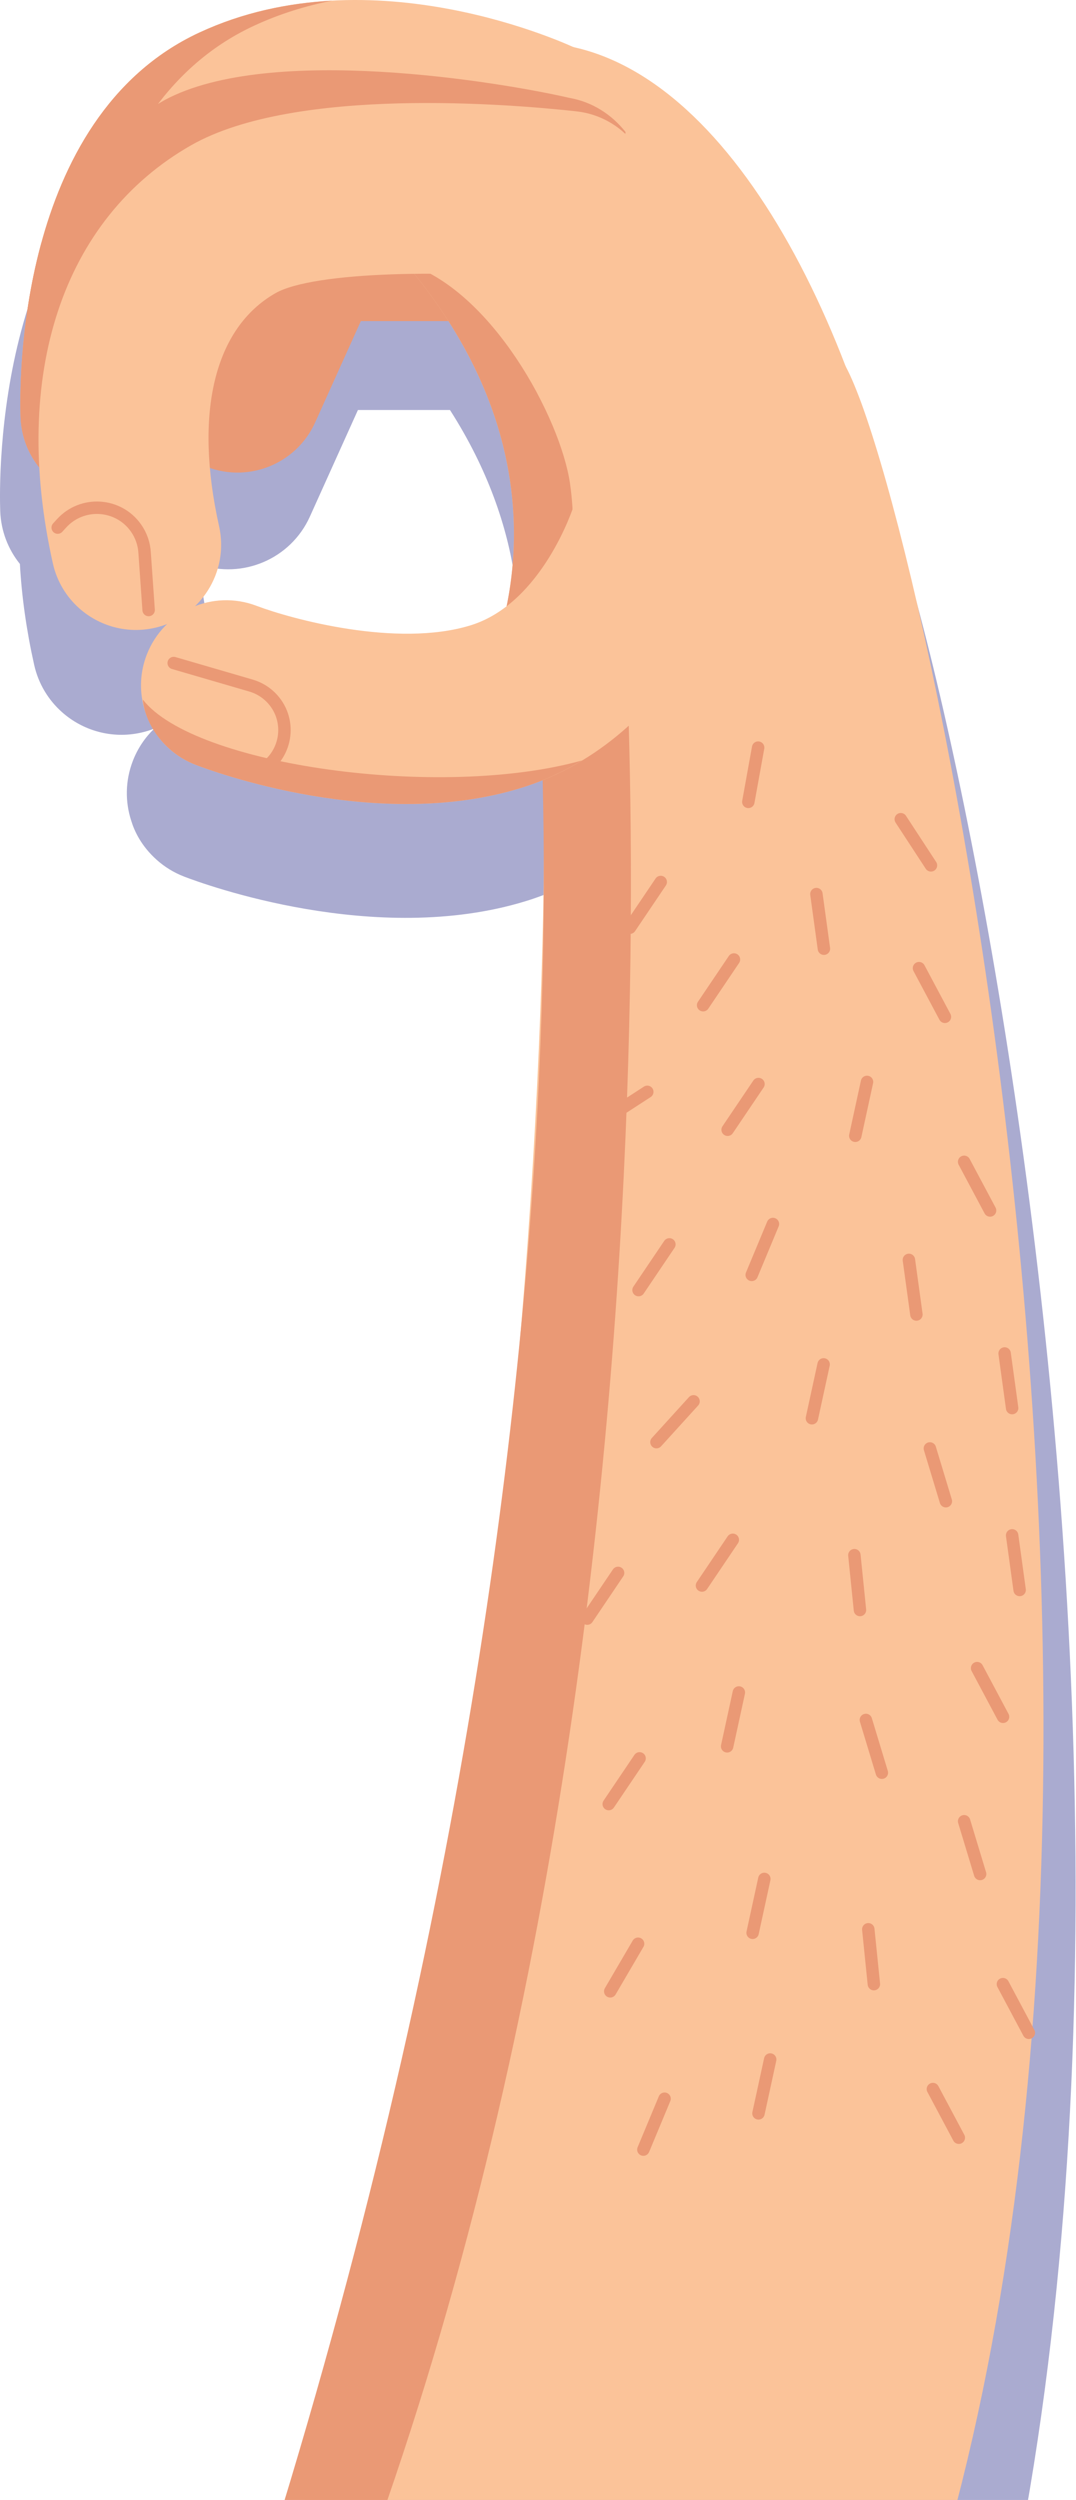 <svg width="164" height="381" viewBox="0 0 164 381" fill="none" xmlns="http://www.w3.org/2000/svg">
<path opacity="0.385" fill-rule="evenodd" clip-rule="evenodd" d="M31.843 95.372C31.113 92.101 30.625 88.981 30.367 86.025C36.957 88.292 44.312 85.207 47.233 78.728L54.555 62.487L68.583 62.485C80.205 80.657 80.164 97.208 77.912 108.192C76.207 109.508 74.284 110.585 72.132 111.247C60.336 114.88 43.392 110.223 37.856 108.125C34.547 106.86 31.047 106.969 27.989 108.172C31.3 104.979 32.917 100.188 31.843 95.372ZM132.246 69.759C121.99 43.06 106.718 22.568 88.644 18.581C84.463 16.697 61.184 6.98 38.009 12.92C38.006 12.921 38.003 12.922 37.999 12.923C37.592 13.027 37.186 13.137 36.78 13.251C36.736 13.263 36.692 13.274 36.649 13.286C36.28 13.391 35.913 13.501 35.545 13.614C35.465 13.638 35.385 13.661 35.305 13.686C34.971 13.79 34.637 13.899 34.303 14.01C34.191 14.047 34.079 14.082 33.967 14.12C33.663 14.224 33.359 14.334 33.055 14.443C32.915 14.493 32.776 14.54 32.636 14.591C32.354 14.696 32.072 14.807 31.79 14.916C31.631 14.978 31.472 15.036 31.313 15.1C31.038 15.21 30.763 15.327 30.489 15.442C30.325 15.511 30.161 15.576 29.997 15.647C29.56 15.835 29.125 16.03 28.69 16.232C-0.786 29.926 -0.135 73.022 0.035 77.891C0.145 80.947 1.252 83.731 3.032 85.946C3.304 90.882 4.023 96.019 5.205 101.316C5.851 104.208 7.371 106.677 9.426 108.512C12.594 111.341 17.034 112.653 21.496 111.657C22.195 111.502 22.868 111.295 23.513 111.042C22.12 112.382 20.989 114.038 20.248 115.961C19.069 119.018 19.065 122.238 20.015 125.125C20.494 126.694 21.553 128.961 23.89 131.048C25.085 132.115 26.489 132.989 28.072 133.598C30.991 134.723 57.242 144.383 80.161 137.327C80.592 137.194 81.017 137.055 81.439 136.911C81.553 136.872 81.666 136.83 81.781 136.79C82.1 136.677 82.419 136.564 82.733 136.445C82.816 136.414 82.897 136.381 82.98 136.35C83.217 136.259 83.455 136.17 83.688 136.075C83.802 140.696 83.87 145.678 83.871 151.011C83.614 171.852 82.474 196.903 80.205 224.001C74.4 284.039 60.387 362.108 29.282 451.934C27.972 454.625 30.202 456.704 34.471 458.419C46.365 463.509 74.617 465.182 85.587 469.772C86.974 470.355 88.084 470.98 88.845 471.66C90.683 473.302 92.776 474.72 95.099 475.85C95.484 476.037 95.872 476.212 96.262 476.38C96.322 476.405 96.381 476.432 96.441 476.458C96.807 476.612 97.174 476.757 97.543 476.894C97.625 476.925 97.708 476.955 97.79 476.985C98.151 477.116 98.513 477.239 98.877 477.353C98.962 477.379 99.047 477.405 99.132 477.431C99.499 477.542 99.868 477.649 100.238 477.745C100.303 477.761 100.368 477.775 100.433 477.792C100.763 477.874 101.094 477.95 101.426 478.02C101.514 478.039 101.603 478.059 101.692 478.077C102.04 478.147 102.389 478.207 102.738 478.263C102.856 478.282 102.974 478.301 103.091 478.318C103.426 478.367 103.762 478.41 104.097 478.447C104.227 478.461 104.357 478.472 104.486 478.485C104.813 478.515 105.139 478.542 105.465 478.561C105.598 478.568 105.73 478.572 105.863 478.578C106.118 478.589 106.373 478.596 106.627 478.603C106.811 478.603 106.996 478.603 107.18 478.603C107.436 478.603 107.693 478.596 107.949 478.587C108.11 478.581 108.272 478.576 108.434 478.568C108.726 478.552 109.017 478.532 109.308 478.507C109.483 478.492 109.659 478.476 109.834 478.458C110.072 478.433 110.308 478.405 110.545 478.374C110.772 478.344 110.999 478.311 111.225 478.276C111.395 478.249 111.565 478.221 111.734 478.191C112.024 478.141 112.312 478.085 112.6 478.025C112.751 477.993 112.903 477.961 113.054 477.926C113.351 477.859 113.646 477.786 113.94 477.709C114.089 477.671 114.238 477.632 114.387 477.59C114.593 477.533 114.798 477.473 115.003 477.41C115.125 477.373 115.247 477.333 115.369 477.294C115.693 477.19 116.016 477.081 116.336 476.965C116.444 476.926 116.552 476.885 116.659 476.845C116.991 476.72 117.321 476.589 117.648 476.45C117.75 476.408 117.852 476.364 117.954 476.32C123.702 473.816 128.624 469.337 131.583 463.258C196.631 329.618 145.733 94.646 132.246 69.759Z" fill="#232586"/>
<path fill-rule="evenodd" clip-rule="evenodd" d="M87.616 438.003C79.175 430.469 25.759 429.924 30.958 419.246C82.469 313.455 88.069 106.612 79.853 79.757C75.664 66.062 80.562 51.347 93.777 45.816C106.996 40.284 122.074 43.263 128.899 55.853C141.728 79.517 190.144 302.942 128.269 430.014C121.996 442.896 106.457 448.259 93.564 441.986C91.355 440.913 89.364 439.564 87.616 438.003Z" fill="#FBC399"/>
<path fill-rule="evenodd" clip-rule="evenodd" d="M107.65 439.803C105.439 438.727 103.448 437.378 101.702 435.819C93.26 428.283 40.297 427.947 45.042 417.06C110.828 266.146 94.574 79.094 93.937 77.572C88.535 64.641 94.405 49.833 107.044 44.021C102.684 43.469 98.126 43.996 93.777 45.816C80.562 51.347 74.333 66.542 79.853 79.757C80.491 81.28 100.055 219.786 30.958 419.246C27.071 430.467 79.175 430.469 87.616 438.003C89.365 439.564 91.355 440.913 93.564 441.986C100.857 445.532 108.992 445.355 115.821 442.203C113.055 441.861 110.295 441.089 107.65 439.803Z" fill="#EA9975"/>
<path fill-rule="evenodd" clip-rule="evenodd" d="M27.549 68.724C23.437 65.054 21.978 59.007 24.365 53.717L34.778 30.635C36.876 25.984 41.507 22.995 46.611 22.992L87.583 22.991C94.749 22.991 100.563 28.801 100.564 35.961C100.566 43.124 94.754 48.936 87.585 48.935L54.999 48.939L48.034 64.382C45.087 70.913 37.4 73.819 30.866 70.877C29.624 70.318 28.512 69.585 27.549 68.724Z" fill="#EA9975"/>
<path fill-rule="evenodd" clip-rule="evenodd" d="M72.645 105.394C100.225 114.656 143.343 113.934 137.911 87.169C129.049 43.503 107.065 4.856 79.548 6.57C79.548 6.57 63.953 22.692 61.783 40.101C91.002 74.457 72.645 105.394 72.645 105.394Z" fill="#FBC399"/>
<path fill-rule="evenodd" clip-rule="evenodd" d="M86.88 73.698C85.445 63.744 74.929 44.078 61.783 40.101C91.003 74.456 72.645 105.394 72.645 105.394C79.626 107.738 89.571 92.406 86.88 73.698Z" fill="#EA9975"/>
<path fill-rule="evenodd" clip-rule="evenodd" d="M7.467 72.807C4.919 70.532 3.27 67.265 3.139 63.586C2.976 58.955 2.357 17.978 30.395 4.957C56.688 -7.251 86.75 6.857 88.016 7.463C94.483 10.562 97.214 18.308 94.114 24.771C91.022 31.22 83.294 33.951 76.837 30.882C71.199 28.242 53.852 22.675 41.332 28.487C31.432 33.085 28.776 53.89 29.087 62.672C29.34 69.833 23.734 75.843 16.572 76.093C13.087 76.218 9.875 74.956 7.467 72.807Z" fill="#FBC399"/>
<path fill-rule="evenodd" clip-rule="evenodd" d="M15.765 71.782C13.218 69.508 11.567 66.241 11.439 62.559C11.275 57.931 10.655 16.952 38.694 3.933C42.62 2.107 46.631 0.883 50.617 0.101C43.987 0.459 37.072 1.856 30.395 4.957C2.357 17.978 2.976 58.955 3.139 63.586C3.27 67.265 4.919 70.532 7.467 72.807C9.875 74.956 13.087 76.218 16.572 76.093C18.451 76.027 20.209 75.547 21.796 74.772C19.521 74.306 17.442 73.278 15.765 71.782Z" fill="#EA9975"/>
<path fill-rule="evenodd" clip-rule="evenodd" d="M85.136 29.857C80.131 27.514 65.899 22.881 54.006 25.937C63.569 25.877 72.965 29.07 76.837 30.882C80.537 32.638 84.647 32.485 88.069 30.831C87.078 30.623 86.093 30.312 85.136 29.857Z" fill="#EA9975"/>
<path fill-rule="evenodd" clip-rule="evenodd" d="M86.804 14.922C76.361 12.518 41.182 6.614 25.117 15.236C16.427 20.173 10.094 27.707 6.288 37.077C2.864 49.661 3.057 61.25 3.139 63.586C3.27 67.266 4.919 70.532 7.467 72.807C9.875 74.956 13.087 76.218 16.572 76.093C22.226 75.896 26.856 72.087 28.455 66.984C27.429 58.604 28.258 51.508 30.84 46.201C32.607 38.523 35.861 31.028 41.332 28.487C53.852 22.675 71.199 28.242 76.837 30.882C83.294 33.951 91.022 31.22 94.114 24.771C94.834 23.265 95.229 21.692 95.345 20.122C93.265 17.475 90.288 15.53 86.804 14.922Z" fill="#EA9975"/>
<path fill-rule="evenodd" clip-rule="evenodd" d="M12.071 92.701C10.117 90.957 8.67 88.609 8.056 85.859C1.644 57.142 9.517 33.325 29.117 22.146C45.007 13.081 78.091 15.892 87.852 16.969C94.981 17.754 100.119 24.168 99.332 31.286C98.544 38.408 92.131 43.544 85.005 42.758C68.936 41.001 47.817 41.353 41.984 44.681C32.671 49.993 29.54 62.941 33.394 80.207C34.955 87.198 30.549 94.133 23.553 95.693C19.308 96.64 15.085 95.391 12.071 92.701Z" fill="#FBC399"/>
<path fill-rule="evenodd" clip-rule="evenodd" d="M25.83 114.131C21.918 110.639 20.366 104.964 22.365 99.785C24.94 93.109 32.434 89.781 39.115 92.334C44.38 94.329 60.498 98.757 71.719 95.303C82.676 91.931 87.397 77.247 87.441 77.099C89.444 70.221 96.65 66.264 103.533 68.268C110.412 70.277 114.371 77.471 112.371 84.351C112.036 85.498 103.901 112.548 79.356 120.1C57.554 126.81 32.584 117.624 29.808 116.555C28.302 115.976 26.966 115.145 25.83 114.131Z" fill="#FBC399"/>
<path fill-rule="evenodd" clip-rule="evenodd" d="M21.769 106.612C21.769 106.612 21.918 110.639 25.829 114.13C26.966 115.145 28.302 115.976 29.807 116.555C32.584 117.624 57.554 126.81 79.356 120.1C82.799 119.043 85.906 117.59 88.728 115.889C67.218 121.912 29.552 116.679 21.769 106.612Z" fill="#EA9975"/>
<path d="M137.294 124.848L141.892 131.883" stroke="#EA9975" stroke-width="1.895" stroke-linecap="round"/>
<path d="M115.552 113.938L114.058 122.208" stroke="#EA9975" stroke-width="1.895" stroke-linecap="round"/>
<path d="M124.434 136.259L125.578 144.585" stroke="#EA9975" stroke-width="1.895" stroke-linecap="round"/>
<path d="M138.531 192.01L139.676 200.335" stroke="#EA9975" stroke-width="1.895" stroke-linecap="round"/>
<path d="M154.265 233.991L155.41 242.316" stroke="#EA9975" stroke-width="1.895" stroke-linecap="round"/>
<path d="M141.729 220.745L144.164 228.789" stroke="#EA9975" stroke-width="1.895" stroke-linecap="round"/>
<path d="M131.975 262.124L134.41 270.167" stroke="#EA9975" stroke-width="1.895" stroke-linecap="round"/>
<path d="M146.95 277.561L149.386 285.604" stroke="#EA9975" stroke-width="1.895" stroke-linecap="round"/>
<path d="M153.121 206.27L154.265 214.595" stroke="#EA9975" stroke-width="1.895" stroke-linecap="round"/>
<path d="M132.146 164.884L130.361 173.096" stroke="#EA9975" stroke-width="1.895" stroke-linecap="round"/>
<path d="M125.534 207.934L123.749 216.146" stroke="#EA9975" stroke-width="1.895" stroke-linecap="round"/>
<path d="M117.389 313.872L115.604 322.084" stroke="#EA9975" stroke-width="1.895" stroke-linecap="round"/>
<path d="M116.496 286.351L114.711 294.563" stroke="#EA9975" stroke-width="1.895" stroke-linecap="round"/>
<path d="M112.614 257.934L110.829 266.146" stroke="#EA9975" stroke-width="1.895" stroke-linecap="round"/>
<path d="M97.254 296.229L93.01 303.484" stroke="#EA9975" stroke-width="1.895" stroke-linecap="round"/>
<path d="M130.222 237.011L131.072 245.371" stroke="#EA9975" stroke-width="1.895" stroke-linecap="round"/>
<path d="M132.342 294.026L133.192 302.387" stroke="#EA9975" stroke-width="1.895" stroke-linecap="round"/>
<path d="M111.867 146.228L107.167 153.196" stroke="#EA9975" stroke-width="1.895" stroke-linecap="round"/>
<path d="M100.706 134.416L96.006 141.384" stroke="#EA9975" stroke-width="1.895" stroke-linecap="round"/>
<path d="M117.807 186.539L114.575 194.297" stroke="#EA9975" stroke-width="1.895" stroke-linecap="round"/>
<path d="M101.291 319.846L98.06 327.604" stroke="#EA9975" stroke-width="1.895" stroke-linecap="round"/>
<path d="M105.707 213.564L100.056 219.786" stroke="#EA9975" stroke-width="1.895" stroke-linecap="round"/>
<path d="M115.603 165.209L110.903 172.177" stroke="#EA9975" stroke-width="1.895" stroke-linecap="round"/>
<path d="M111.691 234.669L106.991 241.638" stroke="#EA9975" stroke-width="1.895" stroke-linecap="round"/>
<path d="M97.482 267.978L92.782 274.946" stroke="#EA9975" stroke-width="1.895" stroke-linecap="round"/>
<path d="M102.025 189.645L97.325 196.613" stroke="#EA9975" stroke-width="1.895" stroke-linecap="round"/>
<path d="M94.206 239.713L89.505 246.681" stroke="#EA9975" stroke-width="1.895" stroke-linecap="round"/>
<path d="M98.658 166.398L91.606 170.975" stroke="#EA9975" stroke-width="1.895" stroke-linecap="round"/>
<path d="M140.069 147.548L144.021 154.966" stroke="#EA9975" stroke-width="1.895" stroke-linecap="round"/>
<path d="M146.95 177.062L150.902 184.48" stroke="#EA9975" stroke-width="1.895" stroke-linecap="round"/>
<path d="M142.188 318.375L146.139 325.793" stroke="#EA9975" stroke-width="1.895" stroke-linecap="round"/>
<path d="M148.926 254.225L152.877 261.643" stroke="#EA9975" stroke-width="1.895" stroke-linecap="round"/>
<path d="M152.861 302.387L156.813 309.805" stroke="#EA9975" stroke-width="1.895" stroke-linecap="round"/>
<path d="M26.476 101.048L38.229 104.474C39.52 104.843 40.678 105.572 41.569 106.575C44.575 109.957 43.674 115.25 39.719 117.448L38.979 117.859" stroke="#EA9975" stroke-width="1.895" stroke-linecap="round"/>
<path d="M22.654 92.967L22.047 84.304C21.98 82.924 21.521 81.592 20.724 80.463C18.038 76.657 12.516 76.316 9.381 79.764L8.795 80.408" stroke="#EA9975" stroke-width="1.895" stroke-linecap="round"/>
</svg>
